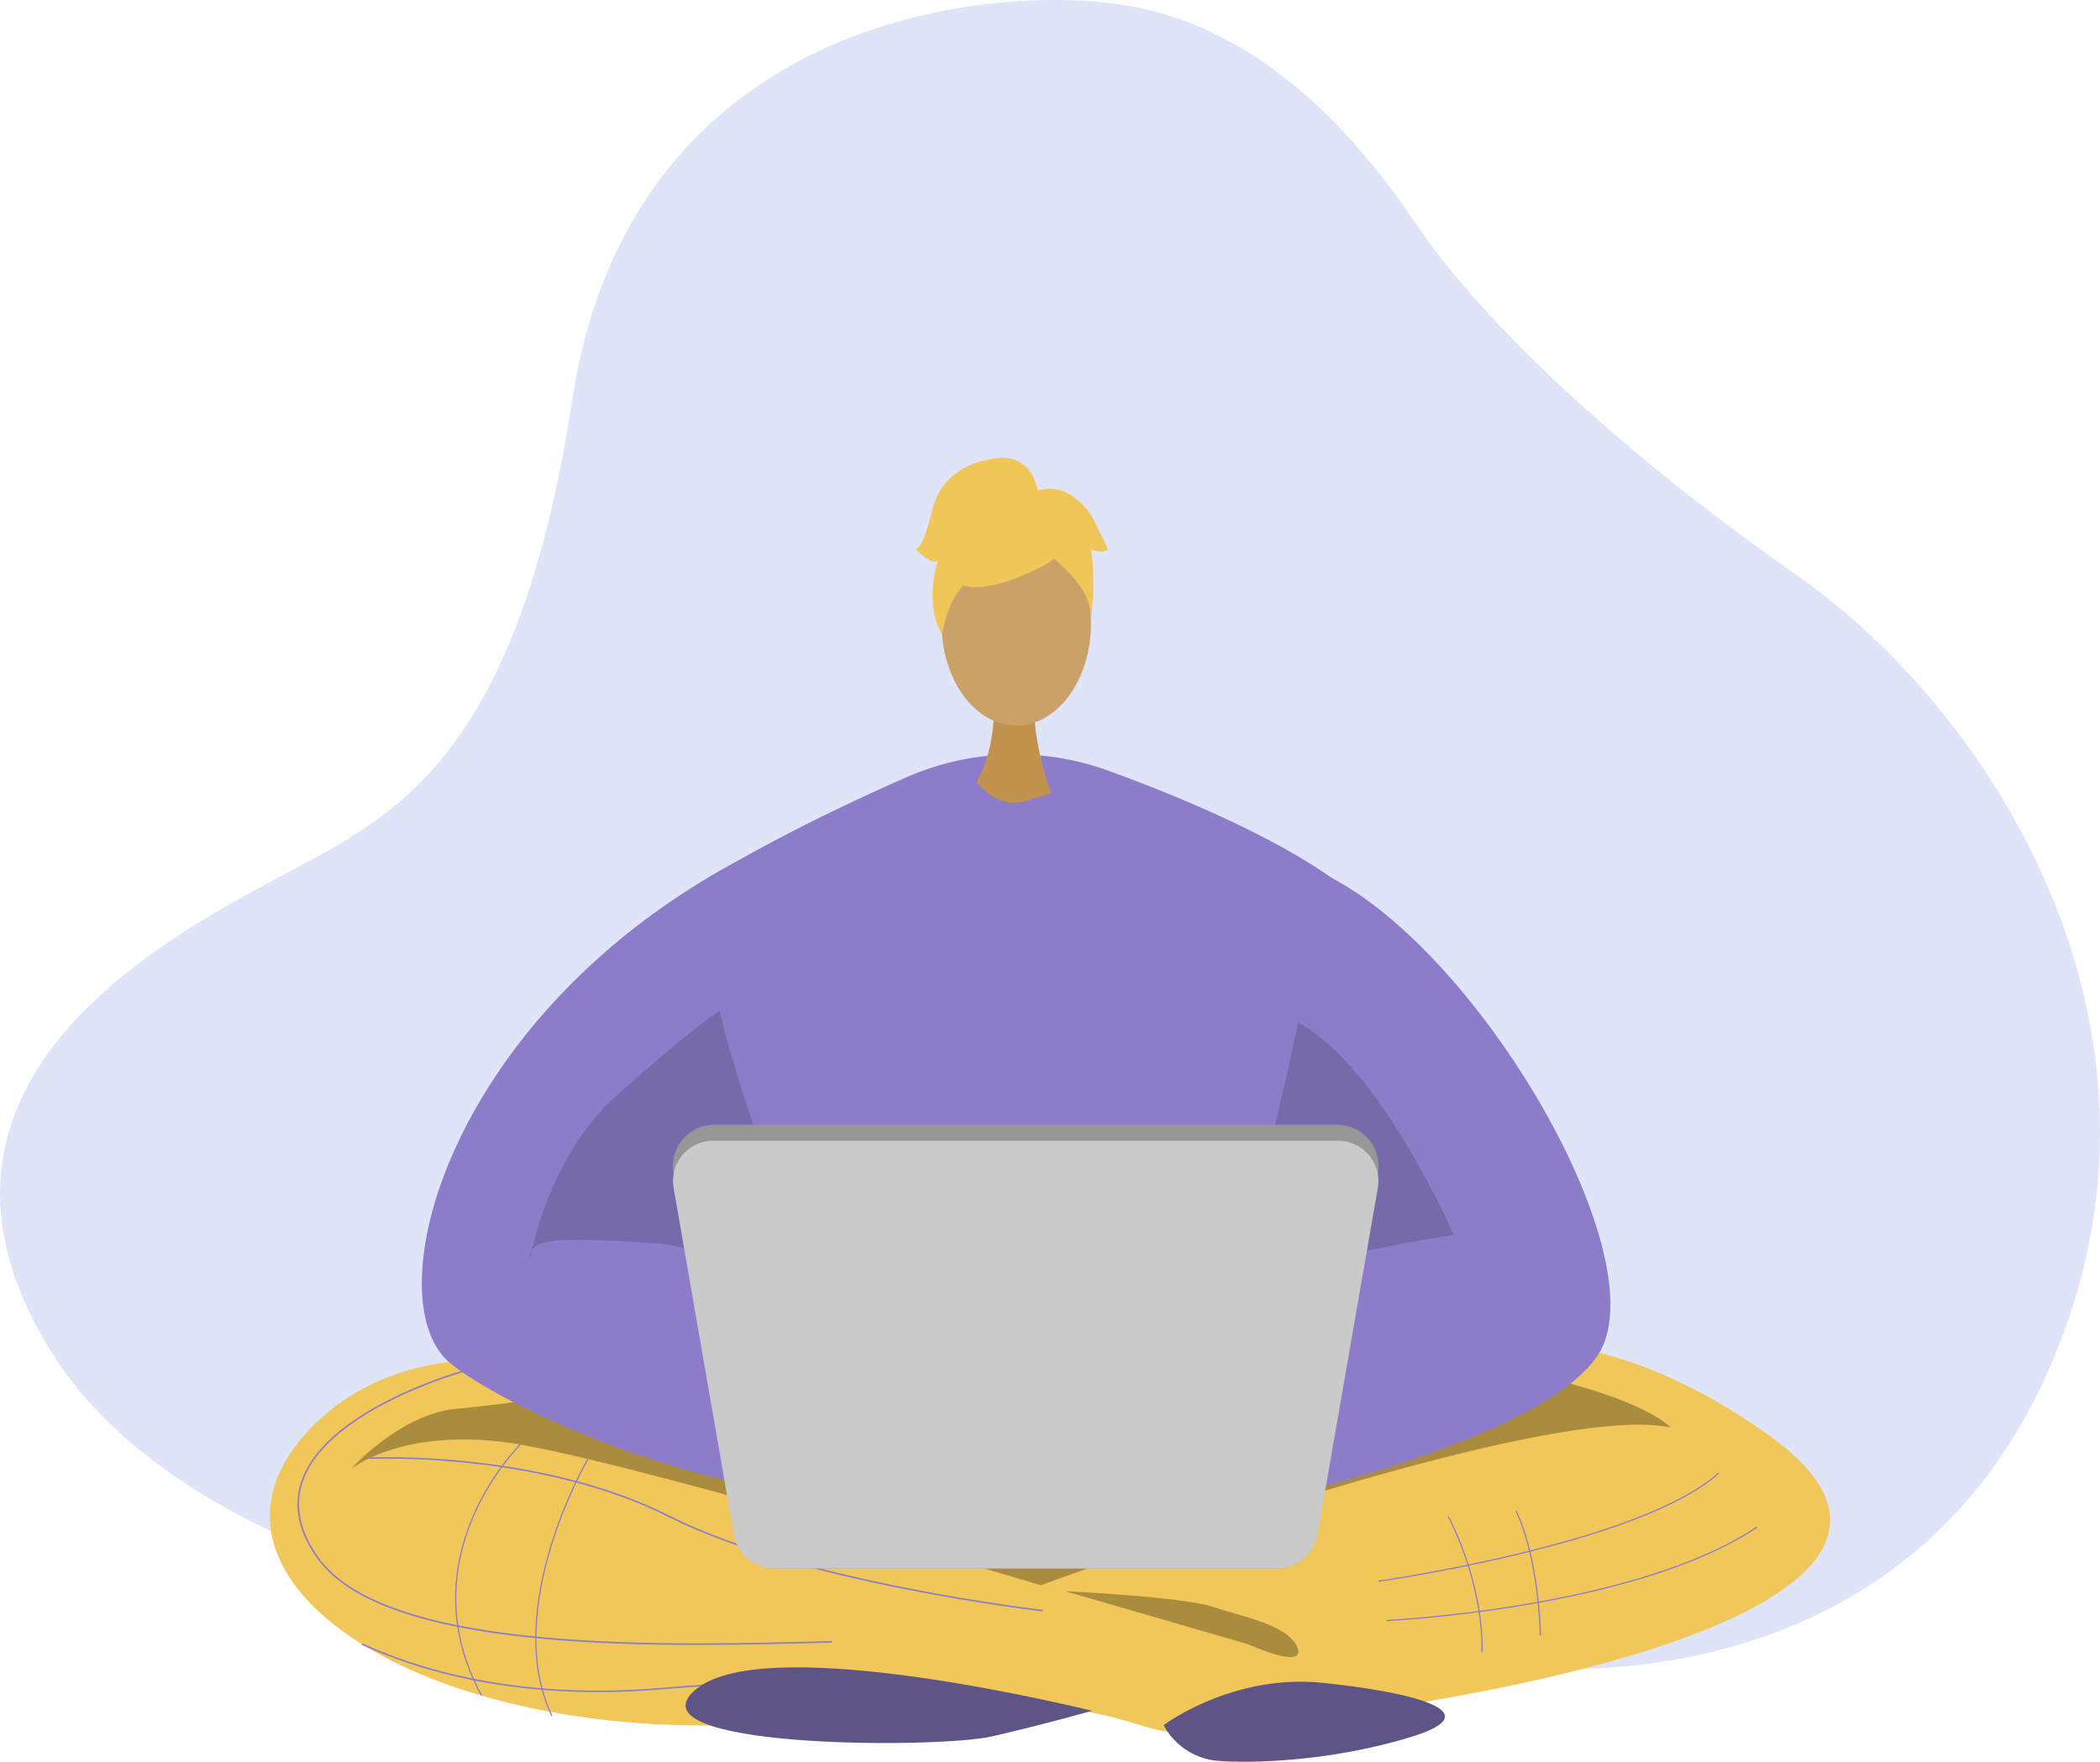 <svg xmlns="http://www.w3.org/2000/svg" width="402.001" height="337.312" viewBox="0 0 402.001 337.312"><defs><style>.a{fill:#bec9f2;opacity:0.49;}.b{fill:#f1c759;}.c{opacity:0.3;}.d{fill:#8c7cc9;}.e{opacity:0.15;}.f{fill:#5e5586;}.g,.h,.k{fill:none;stroke:#8c7cc9;stroke-miterlimit:10;}.g{stroke-width:0.298px;}.h{stroke-width:0.291px;}.i{fill:#979797;}.j{fill:#cacaca;}.k{stroke-width:0.229px;}.l{fill:#c2934e;}.m{fill:#caa267;}.n{fill:#f0c659;}</style></defs><g transform="translate(-430.056 -323.994)"><path class="a" d="M574.555,639.709s-102.812-5.736-134.64-56.815,21.776-79.143,42.716-90.521S528.7,471.894,539.586,400.6s76.219-79.641,104.278-75.848,46.765,26.547,57.514,42.475,35.038,40.642,72.729,66.968,77.895,89.027,46.9,154.762S715.9,642.742,715.9,642.742,626.9,648.181,574.555,639.709Z" transform="translate(0)"/><g transform="translate(481.722 411.655)"><g transform="translate(0 56.779)"><path class="b" d="M636.393,672.981s-95.329-66.215-135.655-28.036c-32.2,30.485,24.956,66.3,98.073,56.669,51.465-6.778,57.3,3.067,66.314,2.855,67.08-5.14,157.466-25.209,113.479-56.74-59.922-42.953-100.453,2.584-121.332,13.918Z" transform="translate(-491.551 -517.286)"/><path class="c" d="M762.6,647.085c-25.055-5.17-120.505,30.226-120.505,30.226s-83.12-25.055-103.006-27.442-29.033,5.17-29.033,5.17,9.383-10.573,20.283-11.533,26.647-3.58,26.647-3.58,159.083-7.556,180.162-2.784S762.6,647.085,762.6,647.085Z" transform="translate(-494.509 -518.232)"/><path class="d" d="M647.542,495.912a52,52,0,0,0-20.834,4.351c-18.069,7.9-51.721,24.506-52.265,32.615-.721,10.738,16.1,97.849,48.63,109.184a97.248,97.248,0,0,0,30.135,5.017,51.987,51.987,0,0,0,49.934-34.833c10.252-29.238,22.856-71.026,15.694-82.333-8.352-13.187-38.408-25.4-53.644-30.919a51.866,51.866,0,0,0-17.649-3.083Z" transform="translate(-504.796 -495.912)"/><path class="d" d="M586.805,519.217c-56.14,30.082-69.927,84.4-55.08,96.367,10.4,8.389,49.634,26.943,83.635,25.75a554.767,554.767,0,0,1,65.937,2.008s58.329-11.868,69.963-29.349-20.641-74.265-49.582-90.678S586.805,519.217,586.805,519.217Z" transform="translate(-497.084 -498.928)"/><path class="e" d="M722.709,557.046c15.909,8.485,29.771,40.635,29.771,40.635s-35.794,5.569-43.218,11.136,1.06-2.122,5.3-17.5S722.709,557.046,722.709,557.046Z" transform="translate(-525.878 -505.683)"/><path class="e" d="M587.094,554.288c3.712,16.969,21.476,64.343,21.476,64.343s-16.454-18.739-33.938-19.8-23.973-1.326-23.862,2.916c.022.838,2.916-18.825,16.439-31.021S587.094,554.288,587.094,554.288Z" transform="translate(-501.016 -505.242)"/><path class="f" d="M695.188,715.554s13.124-9.888,30.423-8.1,32.213,5.562,17.3,10.237-30.423,5.272-37.582,4.676A12.988,12.988,0,0,1,695.188,715.554Z" transform="translate(-524.099 -529.689)"/></g><path class="g" d="M529.312,636.6s-44.208,12.276-27.548,35.639c13.388,18.776,69.026,16.821,98.374,16.067" transform="translate(-492.584 -461.62)"/><path class="h" d="M514.212,656.289s32.264-1.564,57.456,11.168,71.457,18.013,71.457,18.013" transform="translate(-495.173 -464.757)"/><path class="i" d="M698.94,665.275H602.881a7.923,7.923,0,0,1-7.814-6.613l-11.582-69.127A7.922,7.922,0,0,1,591.3,580.3H710.523a7.923,7.923,0,0,1,7.814,9.232l-11.583,69.127A7.922,7.922,0,0,1,698.94,665.275Z" transform="translate(-506.227 -452.621)"/><path class="j" d="M698.94,665.858H602.881a7.845,7.845,0,0,1-7.814-6.374l-11.582-66.633a7.729,7.729,0,0,1,7.814-8.9H710.523a7.73,7.73,0,0,1,7.814,8.9l-11.583,66.633A7.844,7.844,0,0,1,698.94,665.858Z" transform="translate(-506.227 -453.205)"/><path class="h" d="M512.488,698.649c12.361,5.63,31.435,10.8,57.822,8.5,51.8-4.513,68.871,6.379,68.871,6.379" transform="translate(-494.897 -471.537)"/><path class="f" d="M664.058,712.273c-.575-.1-62.04-15.483-75.76-4.148s45.933,11.527,56.67,9.044S664.058,712.273,664.058,712.273Z" transform="translate(-506.688 -472.386)"/><path class="k" d="M744.143,680.4s50.1-7.11,65.135-20.723" transform="translate(-531.923 -465.308)"/><path class="k" d="M745.982,689.89s47.54-2.235,70.9-17.878" transform="translate(-532.217 -467.279)"/><path class="k" d="M760.045,669.594s6.673,12.189,6.469,26.005" transform="translate(-534.465 -466.893)"/><path class="k" d="M775.483,668.385s4.064,7.314,4.673,23.77" transform="translate(-536.932 -466.7)"/><g transform="translate(123.566)"><path class="l" d="M654.858,482.551s1.188,13.255-6.988,20.585,18.842,0,18.842,0-5.028-12.7-3.9-20.585S654.858,482.551,654.858,482.551Z" transform="translate(-639.856 -436.437)"/><ellipse class="m" cx="14.295" cy="19.503" rx="14.295" ry="19.503" transform="translate(5.021 12.247)"/><g transform="translate(4.851 5.438)"><path class="n" d="M664.438,449.922s-24.747,13.721-17.4-8.308C652.118,426.372,681.315,440.1,664.438,449.922Z" transform="translate(-644.602 -434.804)"/><path class="n" d="M660.647,444.846s13.846,8.215,12.51,16.457c0,0,3.053-24.606-10.714-25.224s-19.1.71-17.875,26.73C644.568,462.809,648.568,442.112,660.647,444.846Z" transform="translate(-644.398 -434.991)"/></g><path class="n" d="M662.12,435.018s-.7-7.667-8.3-6.581-10.857,5.429-11.943,9.772-2.172,7.6-3.257,7.6c0,0,3.257,3.257,4.343,2.172,0,0-2.818,7.809.762,14.218,0,0,1.41-9.875,6.838-10.962S662.12,435.018,662.12,435.018Z" transform="translate(-638.624 -428.332)"/><path class="n" d="M665.762,436.079s5.429-3.257,10.857,4.343l3.257,6.515s-1.086,1.086-3.257,0c0,0,.99,7.65-.048,11.968l-3.209-13.054Z" transform="translate(-642.962 -429.459)"/></g><path class="d" d="M647.981,499.6s4.266,7.72,10.768,5.891,8.329-2.805,8.329-2.805,9.548,12.76,5.079,14.792-36.773,5.892-38.4-1.219,13.815-16.05,13.815-16.05" transform="translate(-514.261 -439.723)"/><path class="k" d="M546.252,653.194s-21.912,21.423-7.391,48.081" transform="translate(-498.318 -464.272)"/><path class="k" d="M562.1,656.486s-16.655,28.556-6.885,49.179" transform="translate(-501.236 -464.798)"/><path class="c" d="M672.719,686.6l35,10.151s11.126,5.045,9.5.7-10.556-5.97-16.268-7.869S672.719,686.6,672.719,686.6Z" transform="translate(-520.507 -469.611)"/></g></g></svg>